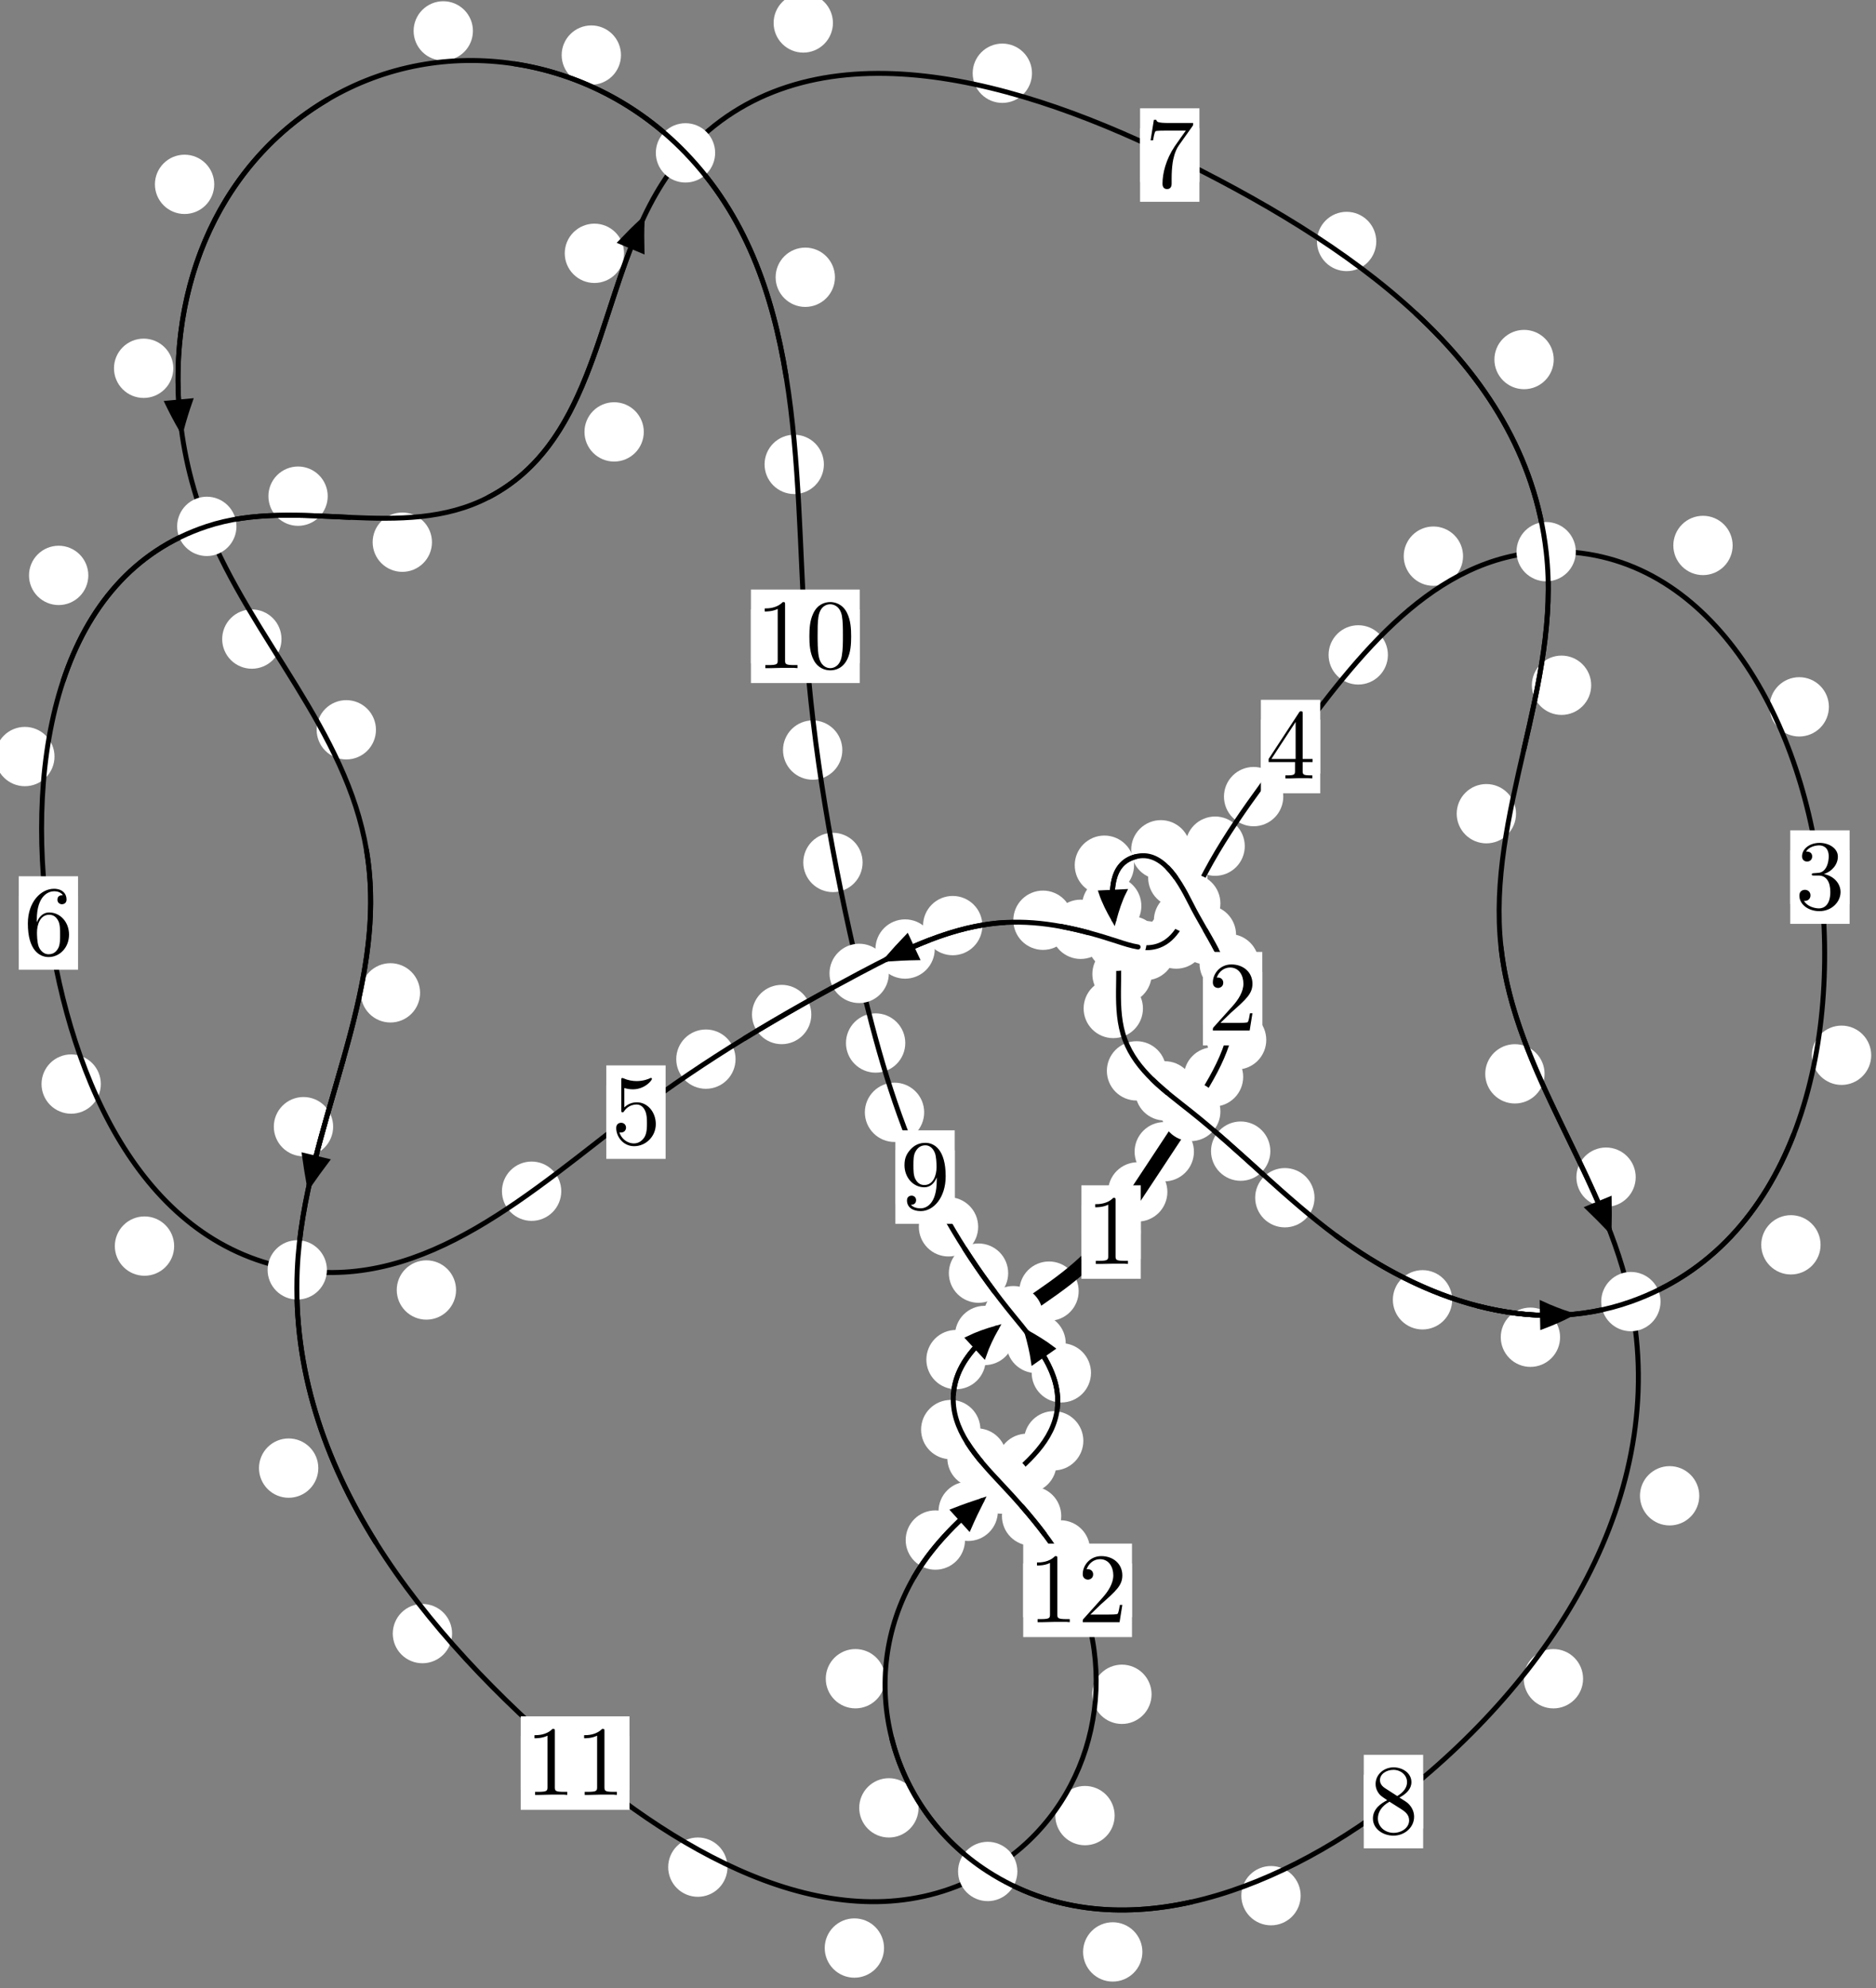 <?xml version="1.0"?>
<!-- Created by MetaPost 1.999 on 2021.07.06:0014 -->
<svg version="1.1" xmlns="http://www.w3.org/2000/svg" xmlns:xlink="http://www.w3.org/1999/xlink" width="189.057" height="200.353" viewBox="0 0 189.057 200.353">
<rect x="0" y="0" width="189.057" height="200.353" fill="#808080" stroke="none"/>
<!-- Original BoundingBox: -120.484055 -87.677643 68.573303 112.675674 -->
  <defs>
    <g transform="scale(0.01,0.01)" id="GLYPHcmr10_48">
      <path style="fill-rule: evenodd;" d="M460 -320C460 -400,455 -480,420 -554C374 -650,292 -666,250 -666C190 -666,117 -640,76 -547C44 -478,39 -400,39 -320C39 -245,43 -155,84 -79C127 2,200 22,249 22C303 22,379 1,423 -94C455 -163,460 -241,460 -320M249 -0C210 -0,151 -25,133 -121C122 -181,122 -273,122 -332C122 -396,122 -462,130 -516C149 -635,224 -644,249 -644C282 -644,348 -626,367 -527C377 -471,377 -395,377 -332C377 -257,377 -189,366 -125C351 -30,294 -0,249 -0"></path>
    </g>
    <g transform="scale(0.01,0.01)" id="GLYPHcmr10_49">
      <path style="fill-rule: evenodd;" d="M294 -640C294 -664,294 -666,271 -666C209 -602,121 -602,89 -602L89 -571C109 -571,168 -571,220 -597L220 -79C220 -43,217 -31,127 -31L95 -31L95 -0L257 -0L130 -3L217 -3L257 -3L297 -3L384 -3L419 -0L419 -31L387 -31C297 -31,294 -42,294 -79"></path>
    </g>
    <g transform="scale(0.01,0.01)" id="GLYPHcmr10_50">
      <path style="fill-rule: evenodd;" d="M127 -77L233 -180C389 -318,449 -372,449 -472C449 -586,359 -666,237 -666C124 -666,50 -574,50 -485C50 -429,100 -429,103 -429C120 -429,155 -441,155 -482C155 -508,137 -534,102 -534C94 -534,92 -534,89 -533C112 -598,166 -635,224 -635C315 -635,358 -554,358 -472C358 -392,308 -313,253 -251L61 -37C50 -26,50 -24,50 -0L421 -0L449 -174L424 -174C419 -144,412 -100,402 -85C395 -77,329 -77,307 -77"></path>
    </g>
    <g transform="scale(0.01,0.01)" id="GLYPHcmr10_51">
      <path style="fill-rule: evenodd;" d="M290 -352C372 -379,430 -449,430 -528C430 -610,342 -666,246 -666C145 -666,69 -606,69 -530C69 -497,91 -478,120 -478C151 -478,171 -500,171 -529C171 -579,124 -579,109 -579C140 -628,206 -641,242 -641C283 -641,338 -619,338 -529C338 -517,336 -459,310 -415C280 -367,246 -364,221 -363C213 -362,189 -360,182 -360C174 -359,167 -358,167 -348C167 -337,174 -337,191 -337L235 -337C317 -337,354 -269,354 -171C354 -35,285 -6,241 -6C198 -6,123 -23,88 -82C123 -77,154 -99,154 -137C154 -173,127 -193,98 -193C74 -193,42 -179,42 -135C42 -44,135 22,244 22C366 22,457 -69,457 -171C457 -253,394 -331,290 -352"></path>
    </g>
    <g transform="scale(0.01,0.01)" id="GLYPHcmr10_52">
      <path style="fill-rule: evenodd;" d="M294 -165L294 -78C294 -42,292 -31,218 -31L197 -31L197 -0L332 -0L238 -3L290 -3L332 -3L374 -3L427 -3L468 -0L468 -31L447 -31C373 -31,371 -42,371 -78L371 -165L471 -165L471 -196L371 -196L371 -651C371 -671,371 -677,355 -677C346 -677,343 -677,335 -665L28 -196L28 -165M300 -196L56 -196L300 -569"></path>
    </g>
    <g transform="scale(0.01,0.01)" id="GLYPHcmr10_53">
      <path style="fill-rule: evenodd;" d="M449 -201C449 -320,367 -420,259 -420C211 -420,168 -404,132 -369L132 -564C152 -558,185 -551,217 -551C340 -551,410 -642,410 -655C410 -661,407 -666,400 -666C399 -666,397 -666,392 -663C372 -654,323 -634,256 -634C216 -634,170 -641,123 -662C115 -665,113 -665,111 -665C101 -665,101 -657,101 -641L101 -345C101 -327,101 -319,115 -319C122 -319,124 -322,128 -328C139 -344,176 -398,257 -398C309 -398,334 -352,342 -334C358 -297,360 -258,360 -208C360 -173,360 -113,336 -71C312 -32,275 -6,229 -6C156 -6,99 -59,82 -118C85 -117,88 -116,99 -116C132 -116,149 -141,149 -165C149 -189,132 -214,99 -214C85 -214,50 -207,50 -161C50 -75,119 22,231 22C347 22,449 -74,449 -201"></path>
    </g>
    <g transform="scale(0.01,0.01)" id="GLYPHcmr10_54">
      <path style="fill-rule: evenodd;" d="M132 -328L132 -352C132 -605,256 -641,307 -641C331 -641,373 -635,395 -601C380 -601,340 -601,340 -556C340 -525,364 -510,386 -510C402 -510,432 -519,432 -558C432 -618,388 -666,305 -666C177 -666,42 -537,42 -316C42 -49,158 22,251 22C362 22,457 -72,457 -204C457 -331,368 -427,257 -427C189 -427,152 -376,132 -328M251 -6C188 -6,158 -66,152 -81C134 -128,134 -208,134 -226C134 -304,166 -404,256 -404C272 -404,318 -404,349 -342C367 -305,367 -254,367 -205C367 -157,367 -107,350 -71C320 -11,274 -6,251 -6"></path>
    </g>
    <g transform="scale(0.01,0.01)" id="GLYPHcmr10_55">
      <path style="fill-rule: evenodd;" d="M476 -609C485 -621,485 -623,485 -644L242 -644C120 -644,118 -657,114 -676L89 -676L56 -470L81 -470C84 -486,93 -549,106 -561C113 -567,191 -567,204 -567L411 -567C400 -551,321 -442,299 -409C209 -274,176 -135,176 -33C176 -23,176 22,222 22C268 22,268 -23,268 -33L268 -84C268 -139,271 -194,279 -248C283 -271,297 -357,341 -419"></path>
    </g>
    <g transform="scale(0.01,0.01)" id="GLYPHcmr10_56">
      <path style="fill-rule: evenodd;" d="M163 -457C117 -487,113 -521,113 -538C113 -599,178 -641,249 -641C322 -641,386 -589,386 -517C386 -460,347 -412,287 -377M309 -362C381 -399,430 -451,430 -517C430 -609,341 -666,250 -666C150 -666,69 -592,69 -499C69 -481,71 -436,113 -389C124 -377,161 -352,186 -335C128 -306,42 -250,42 -151C42 -45,144 22,249 22C362 22,457 -61,457 -168C457 -204,446 -249,408 -291C389 -312,373 -322,309 -362M209 -320L332 -242C360 -223,407 -193,407 -132C407 -58,332 -6,250 -6C164 -6,92 -68,92 -151C92 -209,124 -273,209 -320"></path>
    </g>
    <g transform="scale(0.01,0.01)" id="GLYPHcmr10_57">
      <path style="fill-rule: evenodd;" d="M367 -318L367 -286C367 -52,263 -6,205 -6C188 -6,134 -8,107 -42C151 -42,159 -71,159 -88C159 -119,135 -134,113 -134C97 -134,67 -125,67 -86C67 -19,121 22,206 22C335 22,457 -114,457 -329C457 -598,342 -666,253 -666C198 -666,149 -648,106 -603C65 -558,42 -516,42 -441C42 -316,130 -218,242 -218C303 -218,344 -260,367 -318M243 -241C227 -241,181 -241,150 -304C132 -341,132 -391,132 -440C132 -494,132 -541,153 -578C180 -628,218 -641,253 -641C299 -641,332 -607,349 -562C361 -530,365 -467,365 -421C365 -338,331 -241,243 -241"></path>
    </g>
  </defs>
  <path d="M117.644 120.105C117.644 119.313,117.329 118.553,116.769 117.992C116.208 117.432,115.448 117.117,114.656 117.117C113.863 117.117,113.103 117.432,112.542 117.992C111.982 118.553,111.667 119.313,111.667 120.105C111.667 120.898,111.982 121.658,112.542 122.219C113.103 122.779,113.863 123.094,114.656 123.094C115.448 123.094,116.208 122.779,116.769 122.219C117.329 121.658,117.644 120.898,117.644 120.105Z" style="fill: rgb(100%,100%,100%);stroke: none;"></path>
  <path d="M114.962 124.152C114.962 123.359,114.647 122.599,114.087 122.038C113.526 121.478,112.766 121.163,111.973 121.163C111.181 121.163,110.421 121.478,109.86 122.038C109.3 122.599,108.985 123.359,108.985 124.152C108.985 124.944,109.3 125.704,109.86 126.265C110.421 126.825,111.181 127.14,111.973 127.14C112.766 127.14,113.526 126.825,114.087 126.265C114.647 125.704,114.962 124.944,114.962 124.152Z" style="fill: rgb(100%,100%,100%);stroke: none;"></path>
  <path d="M125.283 108.515C125.283 107.722,124.968 106.962,124.407 106.402C123.847 105.841,123.086 105.526,122.294 105.526C121.501 105.526,120.741 105.841,120.18 106.402C119.62 106.962,119.305 107.722,119.305 108.515C119.305 109.308,119.62 110.068,120.18 110.628C120.741 111.189,121.501 111.504,122.294 111.504C123.086 111.504,123.847 111.189,124.407 110.628C124.968 110.068,125.283 109.308,125.283 108.515Z" style="fill: rgb(100%,100%,100%);stroke: none;"></path>
  <path d="M120.32 116.055C120.32 115.262,120.005 114.502,119.444 113.942C118.884 113.381,118.124 113.066,117.331 113.066C116.538 113.066,115.778 113.381,115.218 113.942C114.657 114.502,114.342 115.262,114.342 116.055C114.342 116.848,114.657 117.608,115.218 118.168C115.778 118.729,116.538 119.044,117.331 119.044C118.124 119.044,118.884 118.729,119.444 118.168C120.005 117.608,120.32 116.848,120.32 116.055Z" style="fill: rgb(100%,100%,100%);stroke: none;"></path>
  <path d="M126.864 97.103C126.864 96.31,126.549 95.55,125.989 94.99C125.428 94.429,124.668 94.114,123.875 94.114C123.083 94.114,122.322 94.429,121.762 94.99C121.202 95.55,120.887 96.31,120.887 97.103C120.887 97.896,121.202 98.656,121.762 99.216C122.322 99.777,123.083 100.092,123.875 100.092C124.668 100.092,125.428 99.777,125.989 99.216C126.549 98.656,126.864 97.896,126.864 97.103Z" style="fill: rgb(100%,100%,100%);stroke: none;"></path>
  <path d="M127.61 104.788C127.61 103.995,127.295 103.235,126.735 102.674C126.174 102.114,125.414 101.799,124.621 101.799C123.829 101.799,123.069 102.114,122.508 102.674C121.948 103.235,121.633 103.995,121.633 104.788C121.633 105.58,121.948 106.34,122.508 106.901C123.069 107.461,123.829 107.776,124.621 107.776C125.414 107.776,126.174 107.461,126.735 106.901C127.295 106.34,127.61 105.58,127.61 104.788Z" style="fill: rgb(100%,100%,100%);stroke: none;"></path>
  <path d="M121.685 88.433C121.685 87.64,121.37 86.88,120.809 86.32C120.249 85.759,119.489 85.444,118.696 85.444C117.903 85.444,117.143 85.759,116.583 86.32C116.022 86.88,115.707 87.64,115.707 88.433C115.707 89.226,116.022 89.986,116.583 90.546C117.143 91.107,117.903 91.422,118.696 91.422C119.489 91.422,120.249 91.107,120.809 90.546C121.37 89.986,121.685 89.226,121.685 88.433Z" style="fill: rgb(100%,100%,100%);stroke: none;"></path>
  <path d="M124.567 94.198C124.567 93.405,124.252 92.645,123.692 92.084C123.131 91.524,122.371 91.209,121.578 91.209C120.786 91.209,120.025 91.524,119.465 92.084C118.905 92.645,118.59 93.405,118.59 94.198C118.59 94.99,118.905 95.751,119.465 96.311C120.025 96.872,120.786 97.186,121.578 97.186C122.371 97.186,123.131 96.872,123.692 96.311C124.252 95.751,124.567 94.99,124.567 94.198Z" style="fill: rgb(100%,100%,100%);stroke: none;"></path>
  <path d="M114.285 87.185C114.285 86.393,113.97 85.632,113.41 85.072C112.849 84.511,112.089 84.196,111.297 84.196C110.504 84.196,109.744 84.511,109.183 85.072C108.623 85.632,108.308 86.393,108.308 87.185C108.308 87.978,108.623 88.738,109.183 89.299C109.744 89.859,110.504 90.174,111.297 90.174C112.089 90.174,112.849 89.859,113.41 89.299C113.97 88.738,114.285 87.978,114.285 87.185Z" style="fill: rgb(100%,100%,100%);stroke: none;"></path>
  <path d="M119.973 85.631C119.973 84.838,119.658 84.078,119.098 83.517C118.537 82.957,117.777 82.642,116.984 82.642C116.192 82.642,115.432 82.957,114.871 83.517C114.311 84.078,113.996 84.838,113.996 85.631C113.996 86.423,114.311 87.183,114.871 87.744C115.432 88.304,116.192 88.619,116.984 88.619C117.777 88.619,118.537 88.304,119.098 87.744C119.658 87.183,119.973 86.423,119.973 85.631Z" style="fill: rgb(100%,100%,100%);stroke: none;"></path>
  <path d="M116.062 98.153C116.062 97.36,115.747 96.6,115.186 96.04C114.626 95.479,113.866 95.164,113.073 95.164C112.28 95.164,111.52 95.479,110.96 96.04C110.399 96.6,110.084 97.36,110.084 98.153C110.084 98.946,110.399 99.706,110.96 100.266C111.52 100.827,112.28 101.142,113.073 101.142C113.866 101.142,114.626 100.827,115.186 100.266C115.747 99.706,116.062 98.946,116.062 98.153Z" style="fill: rgb(100%,100%,100%);stroke: none;"></path>
  <path d="M115.022 91.29C115.022 90.497,114.707 89.737,114.147 89.177C113.587 88.616,112.826 88.301,112.034 88.301C111.241 88.301,110.481 88.616,109.92 89.177C109.36 89.737,109.045 90.497,109.045 91.29C109.045 92.083,109.36 92.843,109.92 93.403C110.481 93.964,111.241 94.279,112.034 94.279C112.826 94.279,113.587 93.964,114.147 93.403C114.707 92.843,115.022 92.083,115.022 91.29Z" style="fill: rgb(100%,100%,100%);stroke: none;"></path>
  <path d="M117.524 107.908C117.524 107.115,117.209 106.355,116.649 105.794C116.088 105.234,115.328 104.919,114.536 104.919C113.743 104.919,112.983 105.234,112.422 105.794C111.862 106.355,111.547 107.115,111.547 107.908C111.547 108.7,111.862 109.461,112.422 110.021C112.983 110.582,113.743 110.897,114.536 110.897C115.328 110.897,116.088 110.582,116.649 110.021C117.209 109.461,117.524 108.7,117.524 107.908Z" style="fill: rgb(100%,100%,100%);stroke: none;"></path>
  <path d="M115.182 101.621C115.182 100.828,114.868 100.068,114.307 99.508C113.747 98.947,112.986 98.632,112.194 98.632C111.401 98.632,110.641 98.947,110.08 99.508C109.52 100.068,109.205 100.828,109.205 101.621C109.205 102.414,109.52 103.174,110.08 103.734C110.641 104.295,111.401 104.61,112.194 104.61C112.986 104.61,113.747 104.295,114.307 103.734C114.868 103.174,115.182 102.414,115.182 101.621Z" style="fill: rgb(100%,100%,100%);stroke: none;"></path>
  <path d="M128.021 115.998C128.021 115.205,127.706 114.445,127.145 113.884C126.585 113.324,125.825 113.009,125.032 113.009C124.239 113.009,123.479 113.324,122.919 113.884C122.358 114.445,122.043 115.205,122.043 115.998C122.043 116.79,122.358 117.551,122.919 118.111C123.479 118.672,124.239 118.986,125.032 118.986C125.825 118.986,126.585 118.672,127.145 118.111C127.706 117.551,128.021 116.79,128.021 115.998Z" style="fill: rgb(100%,100%,100%);stroke: none;"></path>
  <path d="M120.376 109.924C120.376 109.132,120.061 108.372,119.501 107.811C118.94 107.251,118.18 106.936,117.387 106.936C116.595 106.936,115.835 107.251,115.274 107.811C114.714 108.372,114.399 109.132,114.399 109.924C114.399 110.717,114.714 111.477,115.274 112.038C115.835 112.598,116.595 112.913,117.387 112.913C118.18 112.913,118.94 112.598,119.501 112.038C120.061 111.477,120.376 110.717,120.376 109.924Z" style="fill: rgb(100%,100%,100%);stroke: none;"></path>
  <path d="M146.346 130.977C146.346 130.184,146.031 129.424,145.47 128.864C144.91 128.303,144.149 127.988,143.357 127.988C142.564 127.988,141.804 128.303,141.243 128.864C140.683 129.424,140.368 130.184,140.368 130.977C140.368 131.77,140.683 132.53,141.243 133.09C141.804 133.651,142.564 133.966,143.357 133.966C144.149 133.966,144.91 133.651,145.47 133.09C146.031 132.53,146.346 131.77,146.346 130.977Z" style="fill: rgb(100%,100%,100%);stroke: none;"></path>
  <path d="M132.472 120.69C132.472 119.898,132.157 119.138,131.596 118.577C131.036 118.017,130.275 117.702,129.483 117.702C128.69 117.702,127.93 118.017,127.369 118.577C126.809 119.138,126.494 119.898,126.494 120.69C126.494 121.483,126.809 122.243,127.369 122.804C127.93 123.364,128.69 123.679,129.483 123.679C130.275 123.679,131.036 123.364,131.596 122.804C132.157 122.243,132.472 121.483,132.472 120.69Z" style="fill: rgb(100%,100%,100%);stroke: none;"></path>
  <path d="M183.471 125.437C183.471 124.645,183.156 123.884,182.595 123.324C182.035 122.763,181.275 122.449,180.482 122.449C179.689 122.449,178.929 122.763,178.369 123.324C177.808 123.884,177.493 124.645,177.493 125.437C177.493 126.23,177.808 126.99,178.369 127.551C178.929 128.111,179.689 128.426,180.482 128.426C181.275 128.426,182.035 128.111,182.595 127.551C183.156 126.99,183.471 126.23,183.471 125.437Z" style="fill: rgb(100%,100%,100%);stroke: none;"></path>
  <path d="M157.22 134.749C157.22 133.956,156.905 133.196,156.344 132.636C155.784 132.075,155.024 131.76,154.231 131.76C153.438 131.76,152.678 132.075,152.118 132.636C151.557 133.196,151.242 133.956,151.242 134.749C151.242 135.542,151.557 136.302,152.118 136.862C152.678 137.423,153.438 137.738,154.231 137.738C155.024 137.738,155.784 137.423,156.344 136.862C156.905 136.302,157.22 135.542,157.22 134.749Z" style="fill: rgb(100%,100%,100%);stroke: none;"></path>
  <path d="M184.31 71.227C184.31 70.434,183.995 69.674,183.435 69.114C182.874 68.553,182.114 68.238,181.322 68.238C180.529 68.238,179.769 68.553,179.208 69.114C178.648 69.674,178.333 70.434,178.333 71.227C178.333 72.02,178.648 72.78,179.208 73.34C179.769 73.901,180.529 74.216,181.322 74.216C182.114 74.216,182.874 73.901,183.435 73.34C183.995 72.78,184.31 72.02,184.31 71.227Z" style="fill: rgb(100%,100%,100%);stroke: none;"></path>
  <path d="M188.573 106.336C188.573 105.543,188.258 104.783,187.698 104.223C187.137 103.662,186.377 103.347,185.585 103.347C184.792 103.347,184.032 103.662,183.471 104.223C182.911 104.783,182.596 105.543,182.596 106.336C182.596 107.129,182.911 107.889,183.471 108.449C184.032 109.01,184.792 109.325,185.585 109.325C186.377 109.325,187.137 109.01,187.698 108.449C188.258 107.889,188.573 107.129,188.573 106.336Z" style="fill: rgb(100%,100%,100%);stroke: none;"></path>
  <path d="M147.441 56.042C147.441 55.249,147.126 54.489,146.565 53.929C146.005 53.368,145.245 53.053,144.452 53.053C143.659 53.053,142.899 53.368,142.339 53.929C141.778 54.489,141.463 55.249,141.463 56.042C141.463 56.835,141.778 57.595,142.339 58.155C142.899 58.716,143.659 59.031,144.452 59.031C145.245 59.031,146.005 58.716,146.565 58.155C147.126 57.595,147.441 56.835,147.441 56.042Z" style="fill: rgb(100%,100%,100%);stroke: none;"></path>
  <path d="M174.61 54.964C174.61 54.171,174.295 53.411,173.735 52.85C173.174 52.29,172.414 51.975,171.621 51.975C170.829 51.975,170.069 52.29,169.508 52.85C168.948 53.411,168.633 54.171,168.633 54.964C168.633 55.756,168.948 56.516,169.508 57.077C170.069 57.637,170.829 57.952,171.621 57.952C172.414 57.952,173.174 57.637,173.735 57.077C174.295 56.516,174.61 55.756,174.61 54.964Z" style="fill: rgb(100%,100%,100%);stroke: none;"></path>
  <path d="M129.325 80.272C129.325 79.479,129.01 78.719,128.45 78.159C127.889 77.598,127.129 77.283,126.336 77.283C125.544 77.283,124.783 77.598,124.223 78.159C123.662 78.719,123.348 79.479,123.348 80.272C123.348 81.065,123.662 81.825,124.223 82.385C124.783 82.946,125.544 83.261,126.336 83.261C127.129 83.261,127.889 82.946,128.45 82.385C129.01 81.825,129.325 81.065,129.325 80.272Z" style="fill: rgb(100%,100%,100%);stroke: none;"></path>
  <path d="M139.868 65.991C139.868 65.199,139.553 64.438,138.992 63.878C138.432 63.317,137.672 63.003,136.879 63.003C136.086 63.003,135.326 63.317,134.766 63.878C134.205 64.438,133.89 65.199,133.89 65.991C133.89 66.784,134.205 67.544,134.766 68.105C135.326 68.665,136.086 68.98,136.879 68.98C137.672 68.98,138.432 68.665,138.992 68.105C139.553 67.544,139.868 66.784,139.868 65.991Z" style="fill: rgb(100%,100%,100%);stroke: none;"></path>
  <path d="M122.261 92.752C122.261 91.959,121.947 91.199,121.386 90.639C120.826 90.078,120.065 89.763,119.273 89.763C118.48 89.763,117.72 90.078,117.159 90.639C116.599 91.199,116.284 91.959,116.284 92.752C116.284 93.545,116.599 94.305,117.159 94.865C117.72 95.426,118.48 95.741,119.273 95.741C120.065 95.741,120.826 95.426,121.386 94.865C121.947 94.305,122.261 93.545,122.261 92.752Z" style="fill: rgb(100%,100%,100%);stroke: none;"></path>
  <path d="M125.444 85.266C125.444 84.473,125.129 83.713,124.569 83.153C124.008 82.592,123.248 82.277,122.455 82.277C121.663 82.277,120.902 82.592,120.342 83.153C119.781 83.713,119.466 84.473,119.466 85.266C119.466 86.059,119.781 86.819,120.342 87.379C120.902 87.94,121.663 88.255,122.455 88.255C123.248 88.255,124.008 87.94,124.569 87.379C125.129 86.819,125.444 86.059,125.444 85.266Z" style="fill: rgb(100%,100%,100%);stroke: none;"></path>
  <path d="M118.418 95.792C118.418 94.999,118.103 94.239,117.543 93.679C116.982 93.118,116.222 92.803,115.429 92.803C114.637 92.803,113.877 93.118,113.316 93.679C112.756 94.239,112.441 94.999,112.441 95.792C112.441 96.585,112.756 97.345,113.316 97.905C113.877 98.466,114.637 98.781,115.429 98.781C116.222 98.781,116.982 98.466,117.543 97.905C118.103 97.345,118.418 96.585,118.418 95.792Z" style="fill: rgb(100%,100%,100%);stroke: none;"></path>
  <path d="M121.521 94.625C121.521 93.832,121.206 93.072,120.646 92.512C120.085 91.951,119.325 91.636,118.532 91.636C117.74 91.636,116.98 91.951,116.419 92.512C115.859 93.072,115.544 93.832,115.544 94.625C115.544 95.418,115.859 96.178,116.419 96.738C116.98 97.299,117.74 97.614,118.532 97.614C119.325 97.614,120.085 97.299,120.646 96.738C121.206 96.178,121.521 95.418,121.521 94.625Z" style="fill: rgb(100%,100%,100%);stroke: none;"></path>
  <path d="M111.895 93.644C111.895 92.851,111.58 92.091,111.019 91.53C110.459 90.97,109.699 90.655,108.906 90.655C108.113 90.655,107.353 90.97,106.793 91.53C106.232 92.091,105.917 92.851,105.917 93.644C105.917 94.436,106.232 95.196,106.793 95.757C107.353 96.317,108.113 96.632,108.906 96.632C109.699 96.632,110.459 96.317,111.019 95.757C111.58 95.196,111.895 94.436,111.895 93.644Z" style="fill: rgb(100%,100%,100%);stroke: none;"></path>
  <path d="M116.951 95.303C116.951 94.511,116.636 93.751,116.075 93.19C115.515 92.63,114.754 92.315,113.962 92.315C113.169 92.315,112.409 92.63,111.848 93.19C111.288 93.751,110.973 94.511,110.973 95.303C110.973 96.096,111.288 96.856,111.848 97.417C112.409 97.977,113.169 98.292,113.962 98.292C114.754 98.292,115.515 97.977,116.075 97.417C116.636 96.856,116.951 96.096,116.951 95.303Z" style="fill: rgb(100%,100%,100%);stroke: none;"></path>
  <path d="M99.001 93.271C99.001 92.478,98.686 91.718,98.125 91.157C97.565 90.597,96.805 90.282,96.012 90.282C95.219 90.282,94.459 90.597,93.899 91.157C93.338 91.718,93.023 92.478,93.023 93.271C93.023 94.063,93.338 94.823,93.899 95.384C94.459 95.944,95.219 96.259,96.012 96.259C96.805 96.259,97.565 95.944,98.125 95.384C98.686 94.823,99.001 94.063,99.001 93.271Z" style="fill: rgb(100%,100%,100%);stroke: none;"></path>
  <path d="M108.097 92.73C108.097 91.938,107.782 91.177,107.221 90.617C106.661 90.057,105.901 89.742,105.108 89.742C104.315 89.742,103.555 90.057,102.995 90.617C102.434 91.177,102.119 91.938,102.119 92.73C102.119 93.523,102.434 94.283,102.995 94.844C103.555 95.404,104.315 95.719,105.108 95.719C105.901 95.719,106.661 95.404,107.221 94.844C107.782 94.283,108.097 93.523,108.097 92.73Z" style="fill: rgb(100%,100%,100%);stroke: none;"></path>
  <path d="M81.762 102.23C81.762 101.437,81.447 100.677,80.886 100.116C80.326 99.556,79.566 99.241,78.773 99.241C77.98 99.241,77.22 99.556,76.66 100.116C76.099 100.677,75.784 101.437,75.784 102.23C75.784 103.022,76.099 103.782,76.66 104.343C77.22 104.903,77.98 105.218,78.773 105.218C79.566 105.218,80.326 104.903,80.886 104.343C81.447 103.782,81.762 103.022,81.762 102.23Z" style="fill: rgb(100%,100%,100%);stroke: none;"></path>
  <path d="M94.201 95.63C94.201 94.838,93.886 94.078,93.326 93.517C92.765 92.957,92.005 92.642,91.213 92.642C90.42 92.642,89.66 92.957,89.099 93.517C88.539 94.078,88.224 94.838,88.224 95.63C88.224 96.423,88.539 97.183,89.099 97.744C89.66 98.304,90.42 98.619,91.213 98.619C92.005 98.619,92.765 98.304,93.326 97.744C93.886 97.183,94.201 96.423,94.201 95.63Z" style="fill: rgb(100%,100%,100%);stroke: none;"></path>
  <path d="M56.562 120.035C56.562 119.242,56.247 118.482,55.687 117.922C55.126 117.361,54.366 117.046,53.573 117.046C52.781 117.046,52.021 117.361,51.46 117.922C50.9 118.482,50.585 119.242,50.585 120.035C50.585 120.828,50.9 121.588,51.46 122.148C52.021 122.709,52.781 123.024,53.573 123.024C54.366 123.024,55.126 122.709,55.687 122.148C56.247 121.588,56.562 120.828,56.562 120.035Z" style="fill: rgb(100%,100%,100%);stroke: none;"></path>
  <path d="M74.127 106.726C74.127 105.934,73.812 105.174,73.252 104.613C72.692 104.053,71.931 103.738,71.139 103.738C70.346 103.738,69.586 104.053,69.025 104.613C68.465 105.174,68.15 105.934,68.15 106.726C68.15 107.519,68.465 108.279,69.025 108.84C69.586 109.4,70.346 109.715,71.139 109.715C71.931 109.715,72.692 109.4,73.252 108.84C73.812 108.279,74.127 107.519,74.127 106.726Z" style="fill: rgb(100%,100%,100%);stroke: none;"></path>
  <path d="M17.551 125.565C17.551 124.773,17.236 124.012,16.675 123.452C16.115 122.891,15.355 122.576,14.562 122.576C13.769 122.576,13.009 122.891,12.449 123.452C11.888 124.012,11.573 124.773,11.573 125.565C11.573 126.358,11.888 127.118,12.449 127.679C13.009 128.239,13.769 128.554,14.562 128.554C15.355 128.554,16.115 128.239,16.675 127.679C17.236 127.118,17.551 126.358,17.551 125.565Z" style="fill: rgb(100%,100%,100%);stroke: none;"></path>
  <path d="M45.96 129.989C45.96 129.196,45.645 128.436,45.085 127.876C44.524 127.315,43.764 127,42.971 127C42.179 127,41.419 127.315,40.858 127.876C40.298 128.436,39.983 129.196,39.983 129.989C39.983 130.782,40.298 131.542,40.858 132.102C41.419 132.663,42.179 132.978,42.971 132.978C43.764 132.978,44.524 132.663,45.085 132.102C45.645 131.542,45.96 130.782,45.96 129.989Z" style="fill: rgb(100%,100%,100%);stroke: none;"></path>
  <path d="M5.493 76.236C5.493 75.443,5.178 74.683,4.618 74.122C4.058 73.562,3.297 73.247,2.505 73.247C1.712 73.247,0.952 73.562,0.391 74.122C-0.169 74.683,-0.484 75.443,-0.484 76.236C-0.484 77.028,-0.169 77.789,0.391 78.349C0.952 78.91,1.712 79.224,2.505 79.224C3.297 79.224,4.058 78.91,4.618 78.349C5.178 77.789,5.493 77.028,5.493 76.236Z" style="fill: rgb(100%,100%,100%);stroke: none;"></path>
  <path d="M10.162 109.238C10.162 108.445,9.847 107.685,9.287 107.124C8.726 106.564,7.966 106.249,7.173 106.249C6.381 106.249,5.621 106.564,5.06 107.124C4.5 107.685,4.185 108.445,4.185 109.238C4.185 110.03,4.5 110.791,5.06 111.351C5.621 111.911,6.381 112.226,7.173 112.226C7.966 112.226,8.726 111.911,9.287 111.351C9.847 110.791,10.162 110.03,10.162 109.238Z" style="fill: rgb(100%,100%,100%);stroke: none;"></path>
  <path d="M33.026 49.998C33.026 49.205,32.711 48.445,32.151 47.885C31.59 47.324,30.83 47.009,30.037 47.009C29.245 47.009,28.485 47.324,27.924 47.885C27.364 48.445,27.049 49.205,27.049 49.998C27.049 50.791,27.364 51.551,27.924 52.111C28.485 52.672,29.245 52.987,30.037 52.987C30.83 52.987,31.59 52.672,32.151 52.111C32.711 51.551,33.026 50.791,33.026 49.998Z" style="fill: rgb(100%,100%,100%);stroke: none;"></path>
  <path d="M8.9 57.981C8.9 57.188,8.585 56.428,8.025 55.868C7.464 55.307,6.704 54.992,5.911 54.992C5.119 54.992,4.359 55.307,3.798 55.868C3.238 56.428,2.923 57.188,2.923 57.981C2.923 58.774,3.238 59.534,3.798 60.094C4.359 60.655,5.119 60.97,5.911 60.97C6.704 60.97,7.464 60.655,8.025 60.094C8.585 59.534,8.9 58.774,8.9 57.981Z" style="fill: rgb(100%,100%,100%);stroke: none;"></path>
  <path d="M64.879 43.521C64.879 42.729,64.564 41.968,64.004 41.408C63.443 40.847,62.683 40.533,61.891 40.533C61.098 40.533,60.338 40.847,59.777 41.408C59.217 41.968,58.902 42.729,58.902 43.521C58.902 44.314,59.217 45.074,59.777 45.635C60.338 46.195,61.098 46.51,61.891 46.51C62.683 46.51,63.443 46.195,64.004 45.635C64.564 45.074,64.879 44.314,64.879 43.521Z" style="fill: rgb(100%,100%,100%);stroke: none;"></path>
  <path d="M43.532 54.635C43.532 53.843,43.217 53.082,42.657 52.522C42.096 51.961,41.336 51.647,40.543 51.647C39.751 51.647,38.99 51.961,38.43 52.522C37.869 53.082,37.555 53.843,37.555 54.635C37.555 55.428,37.869 56.188,38.43 56.749C38.99 57.309,39.751 57.624,40.543 57.624C41.336 57.624,42.096 57.309,42.657 56.749C43.217 56.188,43.532 55.428,43.532 54.635Z" style="fill: rgb(100%,100%,100%);stroke: none;"></path>
  <path d="M83.94 2.313C83.94 1.52,83.625 0.76,83.065 0.2C82.504 -0.361,81.744 -0.676,80.952 -0.676C80.159 -0.676,79.399 -0.361,78.838 0.2C78.278 0.76,77.963 1.52,77.963 2.313C77.963 3.106,78.278 3.866,78.838 4.426C79.399 4.987,80.159 5.302,80.952 5.302C81.744 5.302,82.504 4.987,83.065 4.426C83.625 3.866,83.94 3.106,83.94 2.313Z" style="fill: rgb(100%,100%,100%);stroke: none;"></path>
  <path d="M62.892 25.526C62.892 24.733,62.577 23.973,62.016 23.413C61.456 22.852,60.696 22.537,59.903 22.537C59.11 22.537,58.35 22.852,57.79 23.413C57.229 23.973,56.914 24.733,56.914 25.526C56.914 26.319,57.229 27.079,57.79 27.639C58.35 28.2,59.11 28.515,59.903 28.515C60.696 28.515,61.456 28.2,62.016 27.639C62.577 27.079,62.892 26.319,62.892 25.526Z" style="fill: rgb(100%,100%,100%);stroke: none;"></path>
  <path d="M138.696 24.333C138.696 23.54,138.381 22.78,137.821 22.22C137.26 21.659,136.5 21.344,135.708 21.344C134.915 21.344,134.155 21.659,133.594 22.22C133.034 22.78,132.719 23.54,132.719 24.333C132.719 25.126,133.034 25.886,133.594 26.446C134.155 27.007,134.915 27.322,135.708 27.322C136.5 27.322,137.26 27.007,137.821 26.446C138.381 25.886,138.696 25.126,138.696 24.333Z" style="fill: rgb(100%,100%,100%);stroke: none;"></path>
  <path d="M104.001 7.38C104.001 6.587,103.686 5.827,103.126 5.267C102.565 4.706,101.805 4.391,101.012 4.391C100.22 4.391,99.459 4.706,98.899 5.267C98.338 5.827,98.024 6.587,98.024 7.38C98.024 8.173,98.338 8.933,98.899 9.493C99.459 10.054,100.22 10.369,101.012 10.369C101.805 10.369,102.565 10.054,103.126 9.493C103.686 8.933,104.001 8.173,104.001 7.38Z" style="fill: rgb(100%,100%,100%);stroke: none;"></path>
  <path d="M160.355 69.051C160.355 68.258,160.04 67.498,159.479 66.938C158.919 66.377,158.158 66.062,157.366 66.062C156.573 66.062,155.813 66.377,155.252 66.938C154.692 67.498,154.377 68.258,154.377 69.051C154.377 69.844,154.692 70.604,155.252 71.164C155.813 71.725,156.573 72.04,157.366 72.04C158.158 72.04,158.919 71.725,159.479 71.164C160.04 70.604,160.355 69.844,160.355 69.051Z" style="fill: rgb(100%,100%,100%);stroke: none;"></path>
  <path d="M156.58 36.23C156.58 35.438,156.265 34.677,155.704 34.117C155.144 33.556,154.384 33.241,153.591 33.241C152.798 33.241,152.038 33.556,151.478 34.117C150.917 34.677,150.602 35.438,150.602 36.23C150.602 37.023,150.917 37.783,151.478 38.344C152.038 38.904,152.798 39.219,153.591 39.219C154.384 39.219,155.144 38.904,155.704 38.344C156.265 37.783,156.58 37.023,156.58 36.23Z" style="fill: rgb(100%,100%,100%);stroke: none;"></path>
  <path d="M155.656 108.208C155.656 107.415,155.341 106.655,154.78 106.095C154.22 105.534,153.46 105.219,152.667 105.219C151.874 105.219,151.114 105.534,150.554 106.095C149.993 106.655,149.678 107.415,149.678 108.208C149.678 109.001,149.993 109.761,150.554 110.321C151.114 110.882,151.874 111.197,152.667 111.197C153.46 111.197,154.22 110.882,154.78 110.321C155.341 109.761,155.656 109.001,155.656 108.208Z" style="fill: rgb(100%,100%,100%);stroke: none;"></path>
  <path d="M152.78 81.995C152.78 81.202,152.465 80.442,151.904 79.881C151.344 79.321,150.584 79.006,149.791 79.006C148.998 79.006,148.238 79.321,147.678 79.881C147.117 80.442,146.802 81.202,146.802 81.995C146.802 82.787,147.117 83.548,147.678 84.108C148.238 84.669,148.998 84.983,149.791 84.983C150.584 84.983,151.344 84.669,151.904 84.108C152.465 83.548,152.78 82.787,152.78 81.995Z" style="fill: rgb(100%,100%,100%);stroke: none;"></path>
  <path d="M171.247 150.726C171.247 149.934,170.932 149.174,170.372 148.613C169.811 148.053,169.051 147.738,168.259 147.738C167.466 147.738,166.706 148.053,166.145 148.613C165.585 149.174,165.27 149.934,165.27 150.726C165.27 151.519,165.585 152.279,166.145 152.84C166.706 153.4,167.466 153.715,168.259 153.715C169.051 153.715,169.811 153.4,170.372 152.84C170.932 152.279,171.247 151.519,171.247 150.726Z" style="fill: rgb(100%,100%,100%);stroke: none;"></path>
  <path d="M164.841 118.62C164.841 117.827,164.526 117.067,163.965 116.507C163.405 115.946,162.645 115.631,161.852 115.631C161.059 115.631,160.299 115.946,159.739 116.507C159.178 117.067,158.863 117.827,158.863 118.62C158.863 119.413,159.178 120.173,159.739 120.733C160.299 121.294,161.059 121.609,161.852 121.609C162.645 121.609,163.405 121.294,163.965 120.733C164.526 120.173,164.841 119.413,164.841 118.62Z" style="fill: rgb(100%,100%,100%);stroke: none;"></path>
  <path d="M131.076 191.021C131.076 190.229,130.761 189.468,130.201 188.908C129.64 188.348,128.88 188.033,128.087 188.033C127.295 188.033,126.534 188.348,125.974 188.908C125.413 189.468,125.098 190.229,125.098 191.021C125.098 191.814,125.413 192.574,125.974 193.135C126.534 193.695,127.295 194.01,128.087 194.01C128.88 194.01,129.64 193.695,130.201 193.135C130.761 192.574,131.076 191.814,131.076 191.021Z" style="fill: rgb(100%,100%,100%);stroke: none;"></path>
  <path d="M159.537 169.16C159.537 168.368,159.222 167.608,158.662 167.047C158.101 166.487,157.341 166.172,156.548 166.172C155.756 166.172,154.995 166.487,154.435 167.047C153.874 167.608,153.559 168.368,153.559 169.16C153.559 169.953,153.874 170.713,154.435 171.274C154.995 171.834,155.756 172.149,156.548 172.149C157.341 172.149,158.101 171.834,158.662 171.274C159.222 170.713,159.537 169.953,159.537 169.16Z" style="fill: rgb(100%,100%,100%);stroke: none;"></path>
  <path d="M92.568 182.173C92.568 181.38,92.253 180.62,91.692 180.059C91.132 179.499,90.372 179.184,89.579 179.184C88.786 179.184,88.026 179.499,87.466 180.059C86.905 180.62,86.59 181.38,86.59 182.173C86.59 182.965,86.905 183.725,87.466 184.286C88.026 184.846,88.786 185.161,89.579 185.161C90.372 185.161,91.132 184.846,91.692 184.286C92.253 183.725,92.568 182.965,92.568 182.173Z" style="fill: rgb(100%,100%,100%);stroke: none;"></path>
  <path d="M115.126 196.689C115.126 195.896,114.811 195.136,114.251 194.576C113.69 194.015,112.93 193.7,112.137 193.7C111.345 193.7,110.585 194.015,110.024 194.576C109.464 195.136,109.149 195.896,109.149 196.689C109.149 197.482,109.464 198.242,110.024 198.802C110.585 199.363,111.345 199.678,112.137 199.678C112.93 199.678,113.69 199.363,114.251 198.802C114.811 198.242,115.126 197.482,115.126 196.689Z" style="fill: rgb(100%,100%,100%);stroke: none;"></path>
  <path d="M97.25 155.186C97.25 154.394,96.935 153.634,96.375 153.073C95.814 152.513,95.054 152.198,94.261 152.198C93.469 152.198,92.708 152.513,92.148 153.073C91.587 153.634,91.272 154.394,91.272 155.186C91.272 155.979,91.587 156.739,92.148 157.3C92.708 157.86,93.469 158.175,94.261 158.175C95.054 158.175,95.814 157.86,96.375 157.3C96.935 156.739,97.25 155.979,97.25 155.186Z" style="fill: rgb(100%,100%,100%);stroke: none;"></path>
  <path d="M89.196 169.159C89.196 168.366,88.881 167.606,88.321 167.045C87.76 166.485,87 166.17,86.207 166.17C85.415 166.17,84.655 166.485,84.094 167.045C83.534 167.606,83.219 168.366,83.219 169.159C83.219 169.951,83.534 170.711,84.094 171.272C84.655 171.832,85.415 172.147,86.207 172.147C87 172.147,87.76 171.832,88.321 171.272C88.881 170.711,89.196 169.951,89.196 169.159Z" style="fill: rgb(100%,100%,100%);stroke: none;"></path>
  <path d="M106.473 147.457C106.473 146.664,106.159 145.904,105.598 145.343C105.038 144.783,104.277 144.468,103.485 144.468C102.692 144.468,101.932 144.783,101.371 145.343C100.811 145.904,100.496 146.664,100.496 147.457C100.496 148.249,100.811 149.009,101.371 149.57C101.932 150.13,102.692 150.445,103.485 150.445C104.277 150.445,105.038 150.13,105.598 149.57C106.159 149.009,106.473 148.249,106.473 147.457Z" style="fill: rgb(100%,100%,100%);stroke: none;"></path>
  <path d="M100.561 152.29C100.561 151.497,100.246 150.737,99.685 150.177C99.125 149.616,98.365 149.301,97.572 149.301C96.779 149.301,96.019 149.616,95.459 150.177C94.898 150.737,94.583 151.497,94.583 152.29C94.583 153.083,94.898 153.843,95.459 154.403C96.019 154.964,96.779 155.279,97.572 155.279C98.365 155.279,99.125 154.964,99.685 154.403C100.246 153.843,100.561 153.083,100.561 152.29Z" style="fill: rgb(100%,100%,100%);stroke: none;"></path>
  <path d="M109.947 138.336C109.947 137.543,109.632 136.783,109.072 136.222C108.511 135.662,107.751 135.347,106.958 135.347C106.166 135.347,105.406 135.662,104.845 136.222C104.285 136.783,103.97 137.543,103.97 138.336C103.97 139.128,104.285 139.888,104.845 140.449C105.406 141.009,106.166 141.324,106.958 141.324C107.751 141.324,108.511 141.009,109.072 140.449C109.632 139.888,109.947 139.128,109.947 138.336Z" style="fill: rgb(100%,100%,100%);stroke: none;"></path>
  <path d="M109.176 145.185C109.176 144.393,108.861 143.633,108.3 143.072C107.74 142.512,106.98 142.197,106.187 142.197C105.394 142.197,104.634 142.512,104.074 143.072C103.513 143.633,103.198 144.393,103.198 145.185C103.198 145.978,103.513 146.738,104.074 147.299C104.634 147.859,105.394 148.174,106.187 148.174C106.98 148.174,107.74 147.859,108.3 147.299C108.861 146.738,109.176 145.978,109.176 145.185Z" style="fill: rgb(100%,100%,100%);stroke: none;"></path>
  <path d="M101.6 128.291C101.6 127.498,101.285 126.738,100.725 126.177C100.164 125.617,99.404 125.302,98.612 125.302C97.819 125.302,97.059 125.617,96.498 126.177C95.938 126.738,95.623 127.498,95.623 128.291C95.623 129.083,95.938 129.844,96.498 130.404C97.059 130.964,97.819 131.279,98.612 131.279C99.404 131.279,100.164 130.964,100.725 130.404C101.285 129.844,101.6 129.083,101.6 128.291Z" style="fill: rgb(100%,100%,100%);stroke: none;"></path>
  <path d="M107.401 135.373C107.401 134.58,107.086 133.82,106.525 133.26C105.965 132.699,105.205 132.384,104.412 132.384C103.619 132.384,102.859 132.699,102.299 133.26C101.738 133.82,101.423 134.58,101.423 135.373C101.423 136.166,101.738 136.926,102.299 137.486C102.859 138.047,103.619 138.362,104.412 138.362C105.205 138.362,105.965 138.047,106.525 137.486C107.086 136.926,107.401 136.166,107.401 135.373Z" style="fill: rgb(100%,100%,100%);stroke: none;"></path>
  <path d="M93.135 112.086C93.135 111.293,92.82 110.533,92.26 109.973C91.699 109.412,90.939 109.097,90.147 109.097C89.354 109.097,88.594 109.412,88.033 109.973C87.473 110.533,87.158 111.293,87.158 112.086C87.158 112.879,87.473 113.639,88.033 114.199C88.594 114.76,89.354 115.075,90.147 115.075C90.939 115.075,91.699 114.76,92.26 114.199C92.82 113.639,93.135 112.879,93.135 112.086Z" style="fill: rgb(100%,100%,100%);stroke: none;"></path>
  <path d="M98.576 123.622C98.576 122.829,98.261 122.069,97.7 121.509C97.14 120.948,96.38 120.633,95.587 120.633C94.794 120.633,94.034 120.948,93.474 121.509C92.913 122.069,92.598 122.829,92.598 123.622C92.598 124.415,92.913 125.175,93.474 125.735C94.034 126.296,94.794 126.611,95.587 126.611C96.38 126.611,97.14 126.296,97.7 125.735C98.261 125.175,98.576 124.415,98.576 123.622Z" style="fill: rgb(100%,100%,100%);stroke: none;"></path>
  <path d="M86.93 86.909C86.93 86.116,86.615 85.356,86.055 84.795C85.494 84.235,84.734 83.92,83.942 83.92C83.149 83.92,82.389 84.235,81.828 84.795C81.268 85.356,80.953 86.116,80.953 86.909C80.953 87.701,81.268 88.461,81.828 89.022C82.389 89.582,83.149 89.897,83.942 89.897C84.734 89.897,85.494 89.582,86.055 89.022C86.615 88.461,86.93 87.701,86.93 86.909Z" style="fill: rgb(100%,100%,100%);stroke: none;"></path>
  <path d="M91.231 105.101C91.231 104.309,90.917 103.549,90.356 102.988C89.796 102.428,89.035 102.113,88.243 102.113C87.45 102.113,86.69 102.428,86.129 102.988C85.569 103.549,85.254 104.309,85.254 105.101C85.254 105.894,85.569 106.654,86.129 107.215C86.69 107.775,87.45 108.09,88.243 108.09C89.035 108.09,89.796 107.775,90.356 107.215C90.917 106.654,91.231 105.894,91.231 105.101Z" style="fill: rgb(100%,100%,100%);stroke: none;"></path>
  <path d="M83.028 46.796C83.028 46.003,82.713 45.243,82.153 44.682C81.592 44.122,80.832 43.807,80.039 43.807C79.247 43.807,78.487 44.122,77.926 44.682C77.366 45.243,77.051 46.003,77.051 46.796C77.051 47.588,77.366 48.349,77.926 48.909C78.487 49.469,79.247 49.784,80.039 49.784C80.832 49.784,81.592 49.469,82.153 48.909C82.713 48.349,83.028 47.588,83.028 46.796Z" style="fill: rgb(100%,100%,100%);stroke: none;"></path>
  <path d="M84.887 75.582C84.887 74.79,84.572 74.03,84.011 73.469C83.451 72.909,82.691 72.594,81.898 72.594C81.105 72.594,80.345 72.909,79.785 73.469C79.224 74.03,78.909 74.79,78.909 75.582C78.909 76.375,79.224 77.135,79.785 77.696C80.345 78.256,81.105 78.571,81.898 78.571C82.691 78.571,83.451 78.256,84.011 77.696C84.572 77.135,84.887 76.375,84.887 75.582Z" style="fill: rgb(100%,100%,100%);stroke: none;"></path>
  <path d="M62.58 5.551C62.58 4.758,62.265 3.998,61.705 3.438C61.144 2.877,60.384 2.562,59.592 2.562C58.799 2.562,58.039 2.877,57.478 3.438C56.918 3.998,56.603 4.758,56.603 5.551C56.603 6.344,56.918 7.104,57.478 7.664C58.039 8.225,58.799 8.54,59.592 8.54C60.384 8.54,61.144 8.225,61.705 7.664C62.265 7.104,62.58 6.344,62.58 5.551Z" style="fill: rgb(100%,100%,100%);stroke: none;"></path>
  <path d="M84.143 27.939C84.143 27.146,83.828 26.386,83.267 25.826C82.707 25.265,81.947 24.95,81.154 24.95C80.361 24.95,79.601 25.265,79.041 25.826C78.48 26.386,78.165 27.146,78.165 27.939C78.165 28.732,78.48 29.492,79.041 30.052C79.601 30.613,80.361 30.928,81.154 30.928C81.947 30.928,82.707 30.613,83.267 30.052C83.828 29.492,84.143 28.732,84.143 27.939Z" style="fill: rgb(100%,100%,100%);stroke: none;"></path>
  <path d="M21.59 18.576C21.59 17.784,21.275 17.024,20.714 16.463C20.154 15.903,19.394 15.588,18.601 15.588C17.808 15.588,17.048 15.903,16.488 16.463C15.927 17.024,15.612 17.784,15.612 18.576C15.612 19.369,15.927 20.129,16.488 20.69C17.048 21.25,17.808 21.565,18.601 21.565C19.394 21.565,20.154 21.25,20.714 20.69C21.275 20.129,21.59 19.369,21.59 18.576Z" style="fill: rgb(100%,100%,100%);stroke: none;"></path>
  <path d="M47.66 3.114C47.66 2.322,47.345 1.561,46.785 1.001C46.224 0.44,45.464 0.125,44.671 0.125C43.879 0.125,43.119 0.44,42.558 1.001C41.998 1.561,41.683 2.322,41.683 3.114C41.683 3.907,41.998 4.667,42.558 5.228C43.119 5.788,43.879 6.103,44.671 6.103C45.464 6.103,46.224 5.788,46.785 5.228C47.345 4.667,47.66 3.907,47.66 3.114Z" style="fill: rgb(100%,100%,100%);stroke: none;"></path>
  <path d="M28.368 64.398C28.368 63.606,28.053 62.845,27.493 62.285C26.932 61.724,26.172 61.41,25.379 61.41C24.587 61.41,23.827 61.724,23.266 62.285C22.706 62.845,22.391 63.606,22.391 64.398C22.391 65.191,22.706 65.951,23.266 66.512C23.827 67.072,24.587 67.387,25.379 67.387C26.172 67.387,26.932 67.072,27.493 66.512C28.053 65.951,28.368 65.191,28.368 64.398Z" style="fill: rgb(100%,100%,100%);stroke: none;"></path>
  <path d="M17.465 37.112C17.465 36.319,17.15 35.559,16.589 34.998C16.029 34.438,15.269 34.123,14.476 34.123C13.683 34.123,12.923 34.438,12.363 34.998C11.802 35.559,11.487 36.319,11.487 37.112C11.487 37.904,11.802 38.665,12.363 39.225C12.923 39.786,13.683 40.1,14.476 40.1C15.269 40.1,16.029 39.786,16.589 39.225C17.15 38.665,17.465 37.904,17.465 37.112Z" style="fill: rgb(100%,100%,100%);stroke: none;"></path>
  <path d="M42.334 100.047C42.334 99.254,42.019 98.494,41.459 97.933C40.898 97.373,40.138 97.058,39.345 97.058C38.553 97.058,37.793 97.373,37.232 97.933C36.672 98.494,36.357 99.254,36.357 100.047C36.357 100.839,36.672 101.6,37.232 102.16C37.793 102.721,38.553 103.035,39.345 103.035C40.138 103.035,40.898 102.721,41.459 102.16C42.019 101.6,42.334 100.839,42.334 100.047Z" style="fill: rgb(100%,100%,100%);stroke: none;"></path>
  <path d="M37.888 73.54C37.888 72.747,37.573 71.987,37.013 71.426C36.452 70.866,35.692 70.551,34.9 70.551C34.107 70.551,33.347 70.866,32.786 71.426C32.226 71.987,31.911 72.747,31.911 73.54C31.911 74.332,32.226 75.092,32.786 75.653C33.347 76.213,34.107 76.528,34.9 76.528C35.692 76.528,36.452 76.213,37.013 75.653C37.573 75.092,37.888 74.332,37.888 73.54Z" style="fill: rgb(100%,100%,100%);stroke: none;"></path>
  <path d="M32.078 147.937C32.078 147.145,31.763 146.384,31.202 145.824C30.642 145.263,29.882 144.948,29.089 144.948C28.296 144.948,27.536 145.263,26.976 145.824C26.415 146.384,26.1 147.145,26.1 147.937C26.1 148.73,26.415 149.49,26.976 150.051C27.536 150.611,28.296 150.926,29.089 150.926C29.882 150.926,30.642 150.611,31.202 150.051C31.763 149.49,32.078 148.73,32.078 147.937Z" style="fill: rgb(100%,100%,100%);stroke: none;"></path>
  <path d="M33.573 113.531C33.573 112.739,33.258 111.979,32.697 111.418C32.137 110.858,31.377 110.543,30.584 110.543C29.791 110.543,29.031 110.858,28.471 111.418C27.91 111.979,27.595 112.739,27.595 113.531C27.595 114.324,27.91 115.084,28.471 115.645C29.031 116.205,29.791 116.52,30.584 116.52C31.377 116.52,32.137 116.205,32.697 115.645C33.258 115.084,33.573 114.324,33.573 113.531Z" style="fill: rgb(100%,100%,100%);stroke: none;"></path>
  <path d="M73.314 188.148C73.314 187.355,72.999 186.595,72.439 186.034C71.878 185.474,71.118 185.159,70.325 185.159C69.533 185.159,68.772 185.474,68.212 186.034C67.651 186.595,67.337 187.355,67.337 188.148C67.337 188.94,67.651 189.7,68.212 190.261C68.772 190.821,69.533 191.136,70.325 191.136C71.118 191.136,71.878 190.821,72.439 190.261C72.999 189.7,73.314 188.94,73.314 188.148Z" style="fill: rgb(100%,100%,100%);stroke: none;"></path>
  <path d="M45.56 164.612C45.56 163.82,45.245 163.059,44.685 162.499C44.124 161.939,43.364 161.624,42.571 161.624C41.779 161.624,41.018 161.939,40.458 162.499C39.897 163.059,39.583 163.82,39.583 164.612C39.583 165.405,39.897 166.165,40.458 166.726C41.018 167.286,41.779 167.601,42.571 167.601C43.364 167.601,44.124 167.286,44.685 166.726C45.245 166.165,45.56 165.405,45.56 164.612Z" style="fill: rgb(100%,100%,100%);stroke: none;"></path>
  <path d="M112.329 182.954C112.329 182.161,112.015 181.401,111.454 180.84C110.894 180.28,110.133 179.965,109.341 179.965C108.548 179.965,107.788 180.28,107.227 180.84C106.667 181.401,106.352 182.161,106.352 182.954C106.352 183.746,106.667 184.506,107.227 185.067C107.788 185.627,108.548 185.942,109.341 185.942C110.133 185.942,110.894 185.627,111.454 185.067C112.015 184.506,112.329 183.746,112.329 182.954Z" style="fill: rgb(100%,100%,100%);stroke: none;"></path>
  <path d="M89.09 196.299C89.09 195.506,88.775 194.746,88.215 194.185C87.654 193.625,86.894 193.31,86.102 193.31C85.309 193.31,84.549 193.625,83.988 194.185C83.428 194.746,83.113 195.506,83.113 196.299C83.113 197.091,83.428 197.851,83.988 198.412C84.549 198.972,85.309 199.287,86.102 199.287C86.894 199.287,87.654 198.972,88.215 198.412C88.775 197.851,89.09 197.091,89.09 196.299Z" style="fill: rgb(100%,100%,100%);stroke: none;"></path>
  <path d="M109.848 156.179C109.848 155.387,109.533 154.626,108.973 154.066C108.412 153.506,107.652 153.191,106.86 153.191C106.067 153.191,105.307 153.506,104.746 154.066C104.186 154.626,103.871 155.387,103.871 156.179C103.871 156.972,104.186 157.732,104.746 158.293C105.307 158.853,106.067 159.168,106.86 159.168C107.652 159.168,108.412 158.853,108.973 158.293C109.533 157.732,109.848 156.972,109.848 156.179Z" style="fill: rgb(100%,100%,100%);stroke: none;"></path>
  <path d="M116.051 170.73C116.051 169.937,115.736 169.177,115.176 168.616C114.615 168.056,113.855 167.741,113.063 167.741C112.27 167.741,111.51 168.056,110.949 168.616C110.389 169.177,110.074 169.937,110.074 170.73C110.074 171.522,110.389 172.283,110.949 172.843C111.51 173.403,112.27 173.718,113.063 173.718C113.855 173.718,114.615 173.403,115.176 172.843C115.736 172.283,116.051 171.522,116.051 170.73Z" style="fill: rgb(100%,100%,100%);stroke: none;"></path>
  <path d="M101.446 146.917C101.446 146.125,101.131 145.364,100.57 144.804C100.01 144.244,99.249 143.929,98.457 143.929C97.664 143.929,96.904 144.244,96.343 144.804C95.783 145.364,95.468 146.125,95.468 146.917C95.468 147.71,95.783 148.47,96.343 149.031C96.904 149.591,97.664 149.906,98.457 149.906C99.249 149.906,100.01 149.591,100.57 149.031C101.131 148.47,101.446 147.71,101.446 146.917Z" style="fill: rgb(100%,100%,100%);stroke: none;"></path>
  <path d="M106.949 152.767C106.949 151.974,106.634 151.214,106.074 150.654C105.513 150.093,104.753 149.778,103.961 149.778C103.168 149.778,102.408 150.093,101.847 150.654C101.287 151.214,100.972 151.974,100.972 152.767C100.972 153.56,101.287 154.32,101.847 154.88C102.408 155.441,103.168 155.756,103.961 155.756C104.753 155.756,105.513 155.441,106.074 154.88C106.634 154.32,106.949 153.56,106.949 152.767Z" style="fill: rgb(100%,100%,100%);stroke: none;"></path>
  <path d="M99.334 137.004C99.334 136.211,99.019 135.451,98.458 134.89C97.898 134.33,97.137 134.015,96.345 134.015C95.552 134.015,94.792 134.33,94.231 134.89C93.671 135.451,93.356 136.211,93.356 137.004C93.356 137.796,93.671 138.556,94.231 139.117C94.792 139.677,95.552 139.992,96.345 139.992C97.137 139.992,97.898 139.677,98.458 139.117C99.019 138.556,99.334 137.796,99.334 137.004Z" style="fill: rgb(100%,100%,100%);stroke: none;"></path>
  <path d="M98.801 144.057C98.801 143.264,98.486 142.504,97.926 141.943C97.365 141.383,96.605 141.068,95.812 141.068C95.02 141.068,94.259 141.383,93.699 141.943C93.138 142.504,92.824 143.264,92.824 144.057C92.824 144.849,93.138 145.609,93.699 146.17C94.259 146.73,95.02 147.045,95.812 147.045C96.605 147.045,97.365 146.73,97.926 146.17C98.486 145.609,98.801 144.849,98.801 144.057Z" style="fill: rgb(100%,100%,100%);stroke: none;"></path>
  <path d="M108.705 130.104C108.705 129.311,108.39 128.551,107.829 127.99C107.269 127.43,106.509 127.115,105.716 127.115C104.923 127.115,104.163 127.43,103.603 127.99C103.042 128.551,102.727 129.311,102.727 130.104C102.727 130.896,103.042 131.656,103.603 132.217C104.163 132.777,104.923 133.092,105.716 133.092C106.509 133.092,107.269 132.777,107.829 132.217C108.39 131.656,108.705 130.896,108.705 130.104Z" style="fill: rgb(100%,100%,100%);stroke: none;"></path>
  <path d="M102.216 134.571C102.216 133.779,101.901 133.018,101.341 132.458C100.78 131.898,100.02 131.583,99.227 131.583C98.435 131.583,97.674 131.898,97.114 132.458C96.553 133.018,96.238 133.779,96.238 134.571C96.238 135.364,96.553 136.124,97.114 136.685C97.674 137.245,98.435 137.56,99.227 137.56C100.02 137.56,100.78 137.245,101.341 136.685C101.901 136.124,102.216 135.364,102.216 134.571Z" style="fill: rgb(100%,100%,100%);stroke: none;"></path>
  <path d="M111.973 124.152C114.656 120.105,117.331 116.055,120 112C122.294 108.515,124.621 104.788,124.218 100.634C123.875 97.103,121.578 94.198,120 91.041C118.696 88.433,116.984 85.631,114.411 86.334C111.297 87.185,112.034 91.29,112.572 94.847C113.073 98.153,112.194 101.621,113.367 104.771C114.536 107.908,117.387 109.924,120 112C125.032 115.998,129.483 120.69,134.646 124.519C143.357 130.977,154.231 134.749,164.354 131.158C180.482 125.437,185.585 106.336,183.405 88.385C181.322 71.227,171.621 54.964,155.818 55.591C144.452 56.042,136.879 65.991,130.059 75.229C126.336 80.272,122.455 85.266,120 91.041C119.273 92.752,118.532 94.625,116.799 95.277C115.429 95.792,113.962 95.303,112.572 94.847C108.906 93.644,105.108 92.73,101.252 92.959C96.012 93.271,91.213 95.63,86.584 98.086C78.773 102.23,71.139 106.726,64.089 112.067C53.573 120.035,42.971 129.989,29.957 127.962C14.562 125.565,7.173 109.238,4.878 93.009C2.505 76.236,5.911 57.981,20.841 53.041C30.037 49.998,40.543 54.635,49.236 50.109C61.891 43.521,59.903 25.526,69.081 15.404C80.952 2.313,101.012 7.38,117.884 15.624C135.708 24.333,153.591 36.23,155.818 55.591C157.366 69.051,149.791 81.995,151.268 95.46C152.667 108.208,161.852 118.62,164.354 131.158C168.259 150.726,156.548 169.16,140.429 181.542C128.087 191.021,112.137 196.689,99.539 188.582C89.579 182.173,86.207 169.159,92.092 158.949C94.261 155.186,97.572 152.29,100.929 149.545C103.485 147.457,106.187 145.185,106.555 141.914C106.958 138.336,104.412 135.373,102.123 132.578C98.612 128.291,95.587 123.622,93.223 118.61C90.147 112.086,88.243 105.101,86.584 98.086C83.942 86.909,81.898 75.582,81.158 64.119C80.039 46.796,81.154 27.939,69.081 15.404C59.592 5.551,44.671 3.114,32.969 10.055C18.601 18.576,14.476 37.112,20.841 53.041C25.379 64.398,34.9 73.54,36.935 85.677C39.345 100.047,30.584 113.531,29.957 127.962C29.089 147.937,42.571 164.612,57.957 177.659C70.325 188.148,86.102 196.299,99.539 188.582C109.341 182.954,113.063 170.73,108.596 160.253C106.86 156.179,103.961 152.767,100.929 149.545C98.457 146.917,95.812 144.057,96.083 140.477C96.345 137.004,99.227 134.571,102.123 132.578C105.716 130.104,109.556 127.798,111.973 124.152" style="stroke:rgb(0%,0%,0%); stroke-width: 0.498;stroke-linecap: round;stroke-linejoin: round;stroke-miterlimit: 10;fill: none;"></path>
  <path d="M111.973 124.152C114.656 120.105,117.331 116.055,120 112" style="stroke:rgb(0%,0%,0%); stroke-width: 1.494;stroke-linecap: round;stroke-linejoin: round;stroke-miterlimit: 10;fill: none;"></path>
  <path d="M102.123 132.578C105.716 130.104,109.556 127.798,111.973 124.152" style="stroke:rgb(0%,0%,0%); stroke-width: 1.494;stroke-linecap: round;stroke-linejoin: round;stroke-miterlimit: 10;fill: none;"></path>
  <path d="M122.989 112C122.989 111.207,122.674 110.447,122.113 109.887C121.553 109.326,120.793 109.011,120 109.011C119.207 109.011,118.447 109.326,117.887 109.887C117.326 110.447,117.011 111.207,117.011 112C117.011 112.793,117.326 113.553,117.887 114.113C118.447 114.674,119.207 114.989,120 114.989C120.793 114.989,121.553 114.674,122.113 114.113C122.674 113.553,122.989 112.793,122.989 112Z" style="fill: rgb(100%,100%,100%);stroke: none;"></path>
  <path d="M116.142 108.783C117.328 109.939,118.694 110.962,120 112C122.516 113.999,124.887 116.171,127.274 118.323" style="stroke:rgb(0%,0%,0%); stroke-width: 0.498;stroke-linecap: round;stroke-linejoin: round;stroke-miterlimit: 10;fill: none;"></path>
  <path d="M115.561 94.847C115.561 94.055,115.246 93.294,114.686 92.734C114.125 92.173,113.365 91.858,112.572 91.858C111.78 91.858,111.02 92.173,110.459 92.734C109.899 93.294,109.584 94.055,109.584 94.847C109.584 95.64,109.899 96.4,110.459 96.961C111.02 97.521,111.78 97.836,112.572 97.836C113.365 97.836,114.125 97.521,114.686 96.961C115.246 96.4,115.561 95.64,115.561 94.847Z" style="fill: rgb(100%,100%,100%);stroke: none;"></path>
  <path d="M114.693 95.426C113.981 95.312,113.267 95.075,112.572 94.847C110.739 94.245,108.873 93.716,106.983 93.366" style="stroke:rgb(0%,0%,0%); stroke-width: 0.498;stroke-linecap: round;stroke-linejoin: round;stroke-miterlimit: 10;fill: none;"></path>
  <path d="M167.343 131.158C167.343 130.366,167.028 129.605,166.467 129.045C165.907 128.484,165.147 128.169,164.354 128.169C163.561 128.169,162.801 128.484,162.241 129.045C161.68 129.605,161.365 130.366,161.365 131.158C161.365 131.951,161.68 132.711,162.241 133.272C162.801 133.832,163.561 134.147,164.354 134.147C165.147 134.147,165.907 133.832,166.467 133.272C167.028 132.711,167.343 131.951,167.343 131.158Z" style="fill: rgb(100%,100%,100%);stroke: none;"></path>
  <path d="M148.97 131.607C154.043 132.908,159.292 132.954,164.354 131.158C172.418 128.298,177.726 122.092,180.745 114.358" style="stroke:rgb(0%,0%,0%); stroke-width: 0.498;stroke-linecap: round;stroke-linejoin: round;stroke-miterlimit: 10;fill: none;"></path>
  <path d="M122.989 91.041C122.989 90.248,122.674 89.488,122.113 88.928C121.553 88.367,120.793 88.052,120 88.052C119.207 88.052,118.447 88.367,117.887 88.928C117.326 89.488,117.011 90.248,117.011 91.041C117.011 91.834,117.326 92.594,117.887 93.154C118.447 93.715,119.207 94.03,120 94.03C120.793 94.03,121.553 93.715,122.113 93.154C122.674 92.594,122.989 91.834,122.989 91.041Z" style="fill: rgb(100%,100%,100%);stroke: none;"></path>
  <path d="M122.572 95.697C121.758 94.135,120.789 92.619,120 91.041C119.348 89.737,118.594 88.385,117.682 87.446" style="stroke:rgb(0%,0%,0%); stroke-width: 0.498;stroke-linecap: round;stroke-linejoin: round;stroke-miterlimit: 10;fill: none;"></path>
  <path d="M89.573 98.086C89.573 97.293,89.258 96.533,88.697 95.973C88.137 95.412,87.377 95.097,86.584 95.097C85.791 95.097,85.031 95.412,84.471 95.973C83.91 96.533,83.595 97.293,83.595 98.086C83.595 98.879,83.91 99.639,84.471 100.199C85.031 100.76,85.791 101.075,86.584 101.075C87.377 101.075,88.137 100.76,88.697 100.199C89.258 99.639,89.573 98.879,89.573 98.086Z" style="fill: rgb(100%,100%,100%);stroke: none;"></path>
  <path d="M93.689 94.719C91.255 95.654,88.898 96.858,86.584 98.086C82.679 100.158,78.817 102.318,75.051 104.628" style="stroke:rgb(0%,0%,0%); stroke-width: 0.498;stroke-linecap: round;stroke-linejoin: round;stroke-miterlimit: 10;fill: none;"></path>
  <path d="M23.83 53.041C23.83 52.248,23.515 51.488,22.954 50.928C22.394 50.367,21.634 50.052,20.841 50.052C20.048 50.052,19.288 50.367,18.728 50.928C18.167 51.488,17.852 52.248,17.852 53.041C17.852 53.834,18.167 54.594,18.728 55.154C19.288 55.715,20.048 56.03,20.841 56.03C21.634 56.03,22.394 55.715,22.954 55.154C23.515 54.594,23.83 53.834,23.83 53.041Z" style="fill: rgb(100%,100%,100%);stroke: none;"></path>
  <path d="M6.371 68.588C8.792 61.31,13.376 55.511,20.841 53.041C25.439 51.519,30.365 51.918,35.227 52.131" style="stroke:rgb(0%,0%,0%); stroke-width: 0.498;stroke-linecap: round;stroke-linejoin: round;stroke-miterlimit: 10;fill: none;"></path>
  <path d="M158.806 55.591C158.806 54.798,158.491 54.038,157.931 53.478C157.37 52.917,156.61 52.602,155.818 52.602C155.025 52.602,154.265 52.917,153.704 53.478C153.144 54.038,152.829 54.798,152.829 55.591C152.829 56.384,153.144 57.144,153.704 57.704C154.265 58.265,155.025 58.58,155.818 58.58C156.61 58.58,157.37 58.265,157.931 57.704C158.491 57.144,158.806 56.384,158.806 55.591Z" style="fill: rgb(100%,100%,100%);stroke: none;"></path>
  <path d="M142.7 31.613C149.677 38.096,154.704 45.911,155.818 55.591C156.592 62.321,155.085 68.922,153.57 75.524" style="stroke:rgb(0%,0%,0%); stroke-width: 0.498;stroke-linecap: round;stroke-linejoin: round;stroke-miterlimit: 10;fill: none;"></path>
  <path d="M102.528 188.582C102.528 187.789,102.213 187.029,101.653 186.469C101.092 185.908,100.332 185.593,99.539 185.593C98.747 185.593,97.986 185.908,97.426 186.469C96.865 187.029,96.551 187.789,96.551 188.582C96.551 189.375,96.865 190.135,97.426 190.695C97.986 191.256,98.747 191.571,99.539 191.571C100.332 191.571,101.092 191.256,101.653 190.695C102.213 190.135,102.528 189.375,102.528 188.582Z" style="fill: rgb(100%,100%,100%);stroke: none;"></path>
  <path d="M120.08 191.657C112.975 193.245,105.838 192.635,99.539 188.582C94.559 185.377,91.226 180.521,89.874 175.191" style="stroke:rgb(0%,0%,0%); stroke-width: 0.498;stroke-linecap: round;stroke-linejoin: round;stroke-miterlimit: 10;fill: none;"></path>
  <path d="M105.111 132.578C105.111 131.785,104.797 131.025,104.236 130.464C103.676 129.904,102.915 129.589,102.123 129.589C101.33 129.589,100.57 129.904,100.009 130.464C99.449 131.025,99.134 131.785,99.134 132.578C99.134 133.37,99.449 134.131,100.009 134.691C100.57 135.251,101.33 135.566,102.123 135.566C102.915 135.566,103.676 135.251,104.236 134.691C104.797 134.131,105.111 133.37,105.111 132.578Z" style="fill: rgb(100%,100%,100%);stroke: none;"></path>
  <path d="M105.349 136.952C104.476 135.415,103.267 133.975,102.123 132.578C100.367 130.434,98.733 128.195,97.243 125.866" style="stroke:rgb(0%,0%,0%); stroke-width: 0.498;stroke-linecap: round;stroke-linejoin: round;stroke-miterlimit: 10;fill: none;"></path>
  <path d="M72.07 15.404C72.07 14.611,71.755 13.851,71.195 13.291C70.634 12.73,69.874 12.415,69.081 12.415C68.289 12.415,67.528 12.73,66.968 13.291C66.407 13.851,66.093 14.611,66.093 15.404C66.093 16.197,66.407 16.957,66.968 17.517C67.528 18.078,68.289 18.393,69.081 18.393C69.874 18.393,70.634 18.078,71.195 17.517C71.755 16.957,72.07 16.197,72.07 15.404Z" style="fill: rgb(100%,100%,100%);stroke: none;"></path>
  <path d="M79.227 37.966C77.857 29.519,75.118 21.671,69.081 15.404C64.336 10.477,58.234 7.405,51.855 6.432" style="stroke:rgb(0%,0%,0%); stroke-width: 0.498;stroke-linecap: round;stroke-linejoin: round;stroke-miterlimit: 10;fill: none;"></path>
  <path d="M32.946 127.962C32.946 127.17,32.631 126.41,32.07 125.849C31.51 125.289,30.75 124.974,29.957 124.974C29.164 124.974,28.404 125.289,27.844 125.849C27.283 126.41,26.968 127.17,26.968 127.962C26.968 128.755,27.283 129.515,27.844 130.076C28.404 130.636,29.164 130.951,29.957 130.951C30.75 130.951,31.51 130.636,32.07 130.076C32.631 129.515,32.946 128.755,32.946 127.962Z" style="fill: rgb(100%,100%,100%);stroke: none;"></path>
  <path d="M34.585 106.797C32.618 113.768,30.27 120.747,29.957 127.962C29.523 137.95,32.676 147.112,37.862 155.409" style="stroke:rgb(0%,0%,0%); stroke-width: 0.498;stroke-linecap: round;stroke-linejoin: round;stroke-miterlimit: 10;fill: none;"></path>
  <path d="M103.918 149.545C103.918 148.753,103.603 147.992,103.043 147.432C102.482 146.872,101.722 146.557,100.929 146.557C100.137 146.557,99.377 146.872,98.816 147.432C98.256 147.992,97.941 148.753,97.941 149.545C97.941 150.338,98.256 151.098,98.816 151.659C99.377 152.219,100.137 152.534,100.929 152.534C101.722 152.534,102.482 152.219,103.043 151.659C103.603 151.098,103.918 150.338,103.918 149.545Z" style="fill: rgb(100%,100%,100%);stroke: none;"></path>
  <path d="M105.248 154.58C103.928 152.815,102.445 151.156,100.929 149.545C99.693 148.231,98.414 146.859,97.477 145.368" style="stroke:rgb(0%,0%,0%); stroke-width: 0.498;stroke-linecap: round;stroke-linejoin: round;stroke-miterlimit: 10;fill: none;"></path>
  <path d="M114.411 86.334C111.92 87.015,111.893 89.778,112.258 92.678" style="stroke:rgb(0%,0%,0%); stroke-width: 0.498;stroke-linecap: round;stroke-linejoin: round;stroke-miterlimit: 10;fill: none;"></path>
  <path d="M110.978 89.965C111.267 90.841,111.735 91.761,112.258 92.678C112.537 91.66,112.856 90.678,113.271 89.854Z" style="stroke:rgb(0%,0%,0%); stroke-width: 0.498;fill: rgb(0%,0%,0%);"></path>
  <path d="M134.646 124.519C141.615 129.685,149.968 133.133,158.213 132.467" style="stroke:rgb(0%,0%,0%); stroke-width: 0.498;stroke-linecap: round;stroke-linejoin: round;stroke-miterlimit: 10;fill: none;"></path>
  <path d="M155.467 133.675C156.404 133.325,157.321 132.923,158.213 132.467C157.259 132.159,156.327 131.795,155.417 131.379Z" style="stroke:rgb(0%,0%,0%); stroke-width: 0.498;fill: rgb(0%,0%,0%);"></path>
  <path d="M101.252 92.959C97.06 93.208,93.15 94.768,89.384 96.64" style="stroke:rgb(0%,0%,0%); stroke-width: 0.498;stroke-linecap: round;stroke-linejoin: round;stroke-miterlimit: 10;fill: none;"></path>
  <path d="M91.408 94.426C90.715 95.143,90.042 95.885,89.384 96.64C90.383 96.571,91.383 96.522,92.381 96.506Z" style="stroke:rgb(0%,0%,0%); stroke-width: 0.498;fill: rgb(0%,0%,0%);"></path>
  <path d="M49.236 50.109C59.36 44.839,60.112 32.268,64.708 22.268" style="stroke:rgb(0%,0%,0%); stroke-width: 0.498;stroke-linecap: round;stroke-linejoin: round;stroke-miterlimit: 10;fill: none;"></path>
  <path d="M64.694 25.268C64.669 24.262,64.67 23.261,64.708 22.268C63.978 22.943,63.27 23.651,62.576 24.379Z" style="stroke:rgb(0%,0%,0%); stroke-width: 0.498;fill: rgb(0%,0%,0%);"></path>
  <path d="M151.268 95.46C152.387 105.659,158.49 114.362,162.167 123.855" style="stroke:rgb(0%,0%,0%); stroke-width: 0.498;stroke-linecap: round;stroke-linejoin: round;stroke-miterlimit: 10;fill: none;"></path>
  <path d="M160.048 121.731C160.769 122.426,161.477 123.133,162.167 123.855C162.19 122.857,162.188 121.856,162.17 120.855Z" style="stroke:rgb(0%,0%,0%); stroke-width: 0.498;fill: rgb(0%,0%,0%);"></path>
  <path d="M92.092 158.949C93.827 155.939,96.293 153.483,98.929 151.216" style="stroke:rgb(0%,0%,0%); stroke-width: 0.498;stroke-linecap: round;stroke-linejoin: round;stroke-miterlimit: 10;fill: none;"></path>
  <path d="M97.647 153.928C98.045 153.013,98.478 152.11,98.929 151.216C97.978 151.529,97.033 151.861,96.105 152.227Z" style="stroke:rgb(0%,0%,0%); stroke-width: 0.498;fill: rgb(0%,0%,0%);"></path>
  <path d="M106.555 141.914C106.878 139.051,105.313 136.583,103.502 134.278" style="stroke:rgb(0%,0%,0%); stroke-width: 0.498;stroke-linecap: round;stroke-linejoin: round;stroke-miterlimit: 10;fill: none;"></path>
  <path d="M106.032 135.889C105.248 135.3,104.384 134.774,103.502 134.278C103.775 135.253,104.014 136.235,104.152 137.207Z" style="stroke:rgb(0%,0%,0%); stroke-width: 0.498;fill: rgb(0%,0%,0%);"></path>
  <path d="M32.969 10.055C21.475 16.872,16.536 30.098,18.279 43.272" style="stroke:rgb(0%,0%,0%); stroke-width: 0.498;stroke-linecap: round;stroke-linejoin: round;stroke-miterlimit: 10;fill: none;"></path>
  <path d="M16.876 40.62C17.308 41.517,17.776 42.402,18.279 43.272C18.538 42.301,18.833 41.344,19.162 40.405Z" style="stroke:rgb(0%,0%,0%); stroke-width: 0.498;fill: rgb(0%,0%,0%);"></path>
  <path d="M36.935 85.677C38.863 97.173,33.642 108.102,31.155 119.403" style="stroke:rgb(0%,0%,0%); stroke-width: 0.498;stroke-linecap: round;stroke-linejoin: round;stroke-miterlimit: 10;fill: none;"></path>
  <path d="M30.684 116.44C30.825 117.432,30.98 118.42,31.155 119.403C31.726 118.584,32.315 117.776,32.917 116.975Z" style="stroke:rgb(0%,0%,0%); stroke-width: 0.498;fill: rgb(0%,0%,0%);"></path>
  <path d="M96.083 140.477C96.292 137.698,98.179 135.586,100.408 133.831" style="stroke:rgb(0%,0%,0%); stroke-width: 0.498;stroke-linecap: round;stroke-linejoin: round;stroke-miterlimit: 10;fill: none;"></path>
  <path d="M99.153 136.556C99.472 135.629,99.911 134.717,100.408 133.831C99.43 134.106,98.475 134.441,97.594 134.871Z" style="stroke:rgb(0%,0%,0%); stroke-width: 0.498;fill: rgb(0%,0%,0%);"></path>
  <path d="M108.983 126.862L114.964 126.862L114.964 119.441L108.983 119.441Z" style="fill: rgb(100%,100%,100%);stroke: none;"></path>
  <path d="M108.983 128.862L114.964 128.862L114.964 121.441L108.983 121.441Z" style="fill: rgb(100%,100%,100%);stroke: none;"></path>
  <g transform="translate(109.483 127.362)" style="fill: rgb(0%,0%,0%);">
    <use xlink:href="#GLYPHcmr10_49"></use>
  </g>
  <path d="M121.227 103.344L127.209 103.344L127.209 95.924L121.227 95.924Z" style="fill: rgb(100%,100%,100%);stroke: none;"></path>
  <path d="M121.227 105.344L127.209 105.344L127.209 97.924L121.227 97.924Z" style="fill: rgb(100%,100%,100%);stroke: none;"></path>
  <g transform="translate(121.727 103.844)" style="fill: rgb(0%,0%,0%);">
    <use xlink:href="#GLYPHcmr10_50"></use>
  </g>
  <path d="M180.414 91.095L186.396 91.095L186.396 83.675L180.414 83.675Z" style="fill: rgb(100%,100%,100%);stroke: none;"></path>
  <path d="M180.414 93.095L186.396 93.095L186.396 85.675L180.414 85.675Z" style="fill: rgb(100%,100%,100%);stroke: none;"></path>
  <g transform="translate(180.914 91.595)" style="fill: rgb(0%,0%,0%);">
    <use xlink:href="#GLYPHcmr10_51"></use>
  </g>
  <path d="M127.068 77.94L133.05 77.94L133.05 70.519L127.068 70.519Z" style="fill: rgb(100%,100%,100%);stroke: none;"></path>
  <path d="M127.068 79.94L133.05 79.94L133.05 72.519L127.068 72.519Z" style="fill: rgb(100%,100%,100%);stroke: none;"></path>
  <g transform="translate(127.568 78.44)" style="fill: rgb(0%,0%,0%);">
    <use xlink:href="#GLYPHcmr10_52"></use>
  </g>
  <path d="M61.099 114.778L67.08 114.778L67.08 107.357L61.099 107.357Z" style="fill: rgb(100%,100%,100%);stroke: none;"></path>
  <path d="M61.099 116.778L67.08 116.778L67.08 109.357L61.099 109.357Z" style="fill: rgb(100%,100%,100%);stroke: none;"></path>
  <g transform="translate(61.599 115.278)" style="fill: rgb(0%,0%,0%);">
    <use xlink:href="#GLYPHcmr10_53"></use>
  </g>
  <path d="M1.887 95.719L7.868 95.719L7.868 88.299L1.887 88.299Z" style="fill: rgb(100%,100%,100%);stroke: none;"></path>
  <path d="M1.887 97.719L7.868 97.719L7.868 90.299L1.887 90.299Z" style="fill: rgb(100%,100%,100%);stroke: none;"></path>
  <g transform="translate(2.387 96.219)" style="fill: rgb(0%,0%,0%);">
    <use xlink:href="#GLYPHcmr10_54"></use>
  </g>
  <path d="M114.893 18.334L120.874 18.334L120.874 10.914L114.893 10.914Z" style="fill: rgb(100%,100%,100%);stroke: none;"></path>
  <path d="M114.893 20.334L120.874 20.334L120.874 12.914L114.893 12.914Z" style="fill: rgb(100%,100%,100%);stroke: none;"></path>
  <g transform="translate(115.393 18.834)" style="fill: rgb(0%,0%,0%);">
    <use xlink:href="#GLYPHcmr10_55"></use>
  </g>
  <path d="M137.438 184.252L143.42 184.252L143.42 176.831L137.438 176.831Z" style="fill: rgb(100%,100%,100%);stroke: none;"></path>
  <path d="M137.438 186.252L143.42 186.252L143.42 178.831L137.438 178.831Z" style="fill: rgb(100%,100%,100%);stroke: none;"></path>
  <g transform="translate(137.938 184.752)" style="fill: rgb(0%,0%,0%);">
    <use xlink:href="#GLYPHcmr10_56"></use>
  </g>
  <path d="M90.232 121.32L96.214 121.32L96.214 113.9L90.232 113.9Z" style="fill: rgb(100%,100%,100%);stroke: none;"></path>
  <path d="M90.232 123.32L96.214 123.32L96.214 115.9L90.232 115.9Z" style="fill: rgb(100%,100%,100%);stroke: none;"></path>
  <g transform="translate(90.732 121.82)" style="fill: rgb(0%,0%,0%);">
    <use xlink:href="#GLYPHcmr10_57"></use>
  </g>
  <path d="M75.676 66.829L86.639 66.829L86.639 59.409L75.676 59.409Z" style="fill: rgb(100%,100%,100%);stroke: none;"></path>
  <path d="M75.676 68.829L86.639 68.829L86.639 61.409L75.676 61.409Z" style="fill: rgb(100%,100%,100%);stroke: none;"></path>
  <g transform="translate(76.176 67.329)" style="fill: rgb(0%,0%,0%);">
    <use xlink:href="#GLYPHcmr10_49"></use>
    <use xlink:href="#GLYPHcmr10_48" x="5"></use>
  </g>
  <path d="M52.475 180.369L63.438 180.369L63.438 172.949L52.475 172.949Z" style="fill: rgb(100%,100%,100%);stroke: none;"></path>
  <path d="M52.475 182.369L63.438 182.369L63.438 174.949L52.475 174.949Z" style="fill: rgb(100%,100%,100%);stroke: none;"></path>
  <g transform="translate(52.975 180.869)" style="fill: rgb(0%,0%,0%);">
    <use xlink:href="#GLYPHcmr10_49"></use>
    <use xlink:href="#GLYPHcmr10_49" x="5"></use>
  </g>
  <path d="M103.115 162.964L114.078 162.964L114.078 155.543L103.115 155.543Z" style="fill: rgb(100%,100%,100%);stroke: none;"></path>
  <path d="M103.115 164.964L114.078 164.964L114.078 157.543L103.115 157.543Z" style="fill: rgb(100%,100%,100%);stroke: none;"></path>
  <g transform="translate(103.615 163.464)" style="fill: rgb(0%,0%,0%);">
    <use xlink:href="#GLYPHcmr10_49"></use>
    <use xlink:href="#GLYPHcmr10_50" x="5"></use>
  </g>
</svg>

